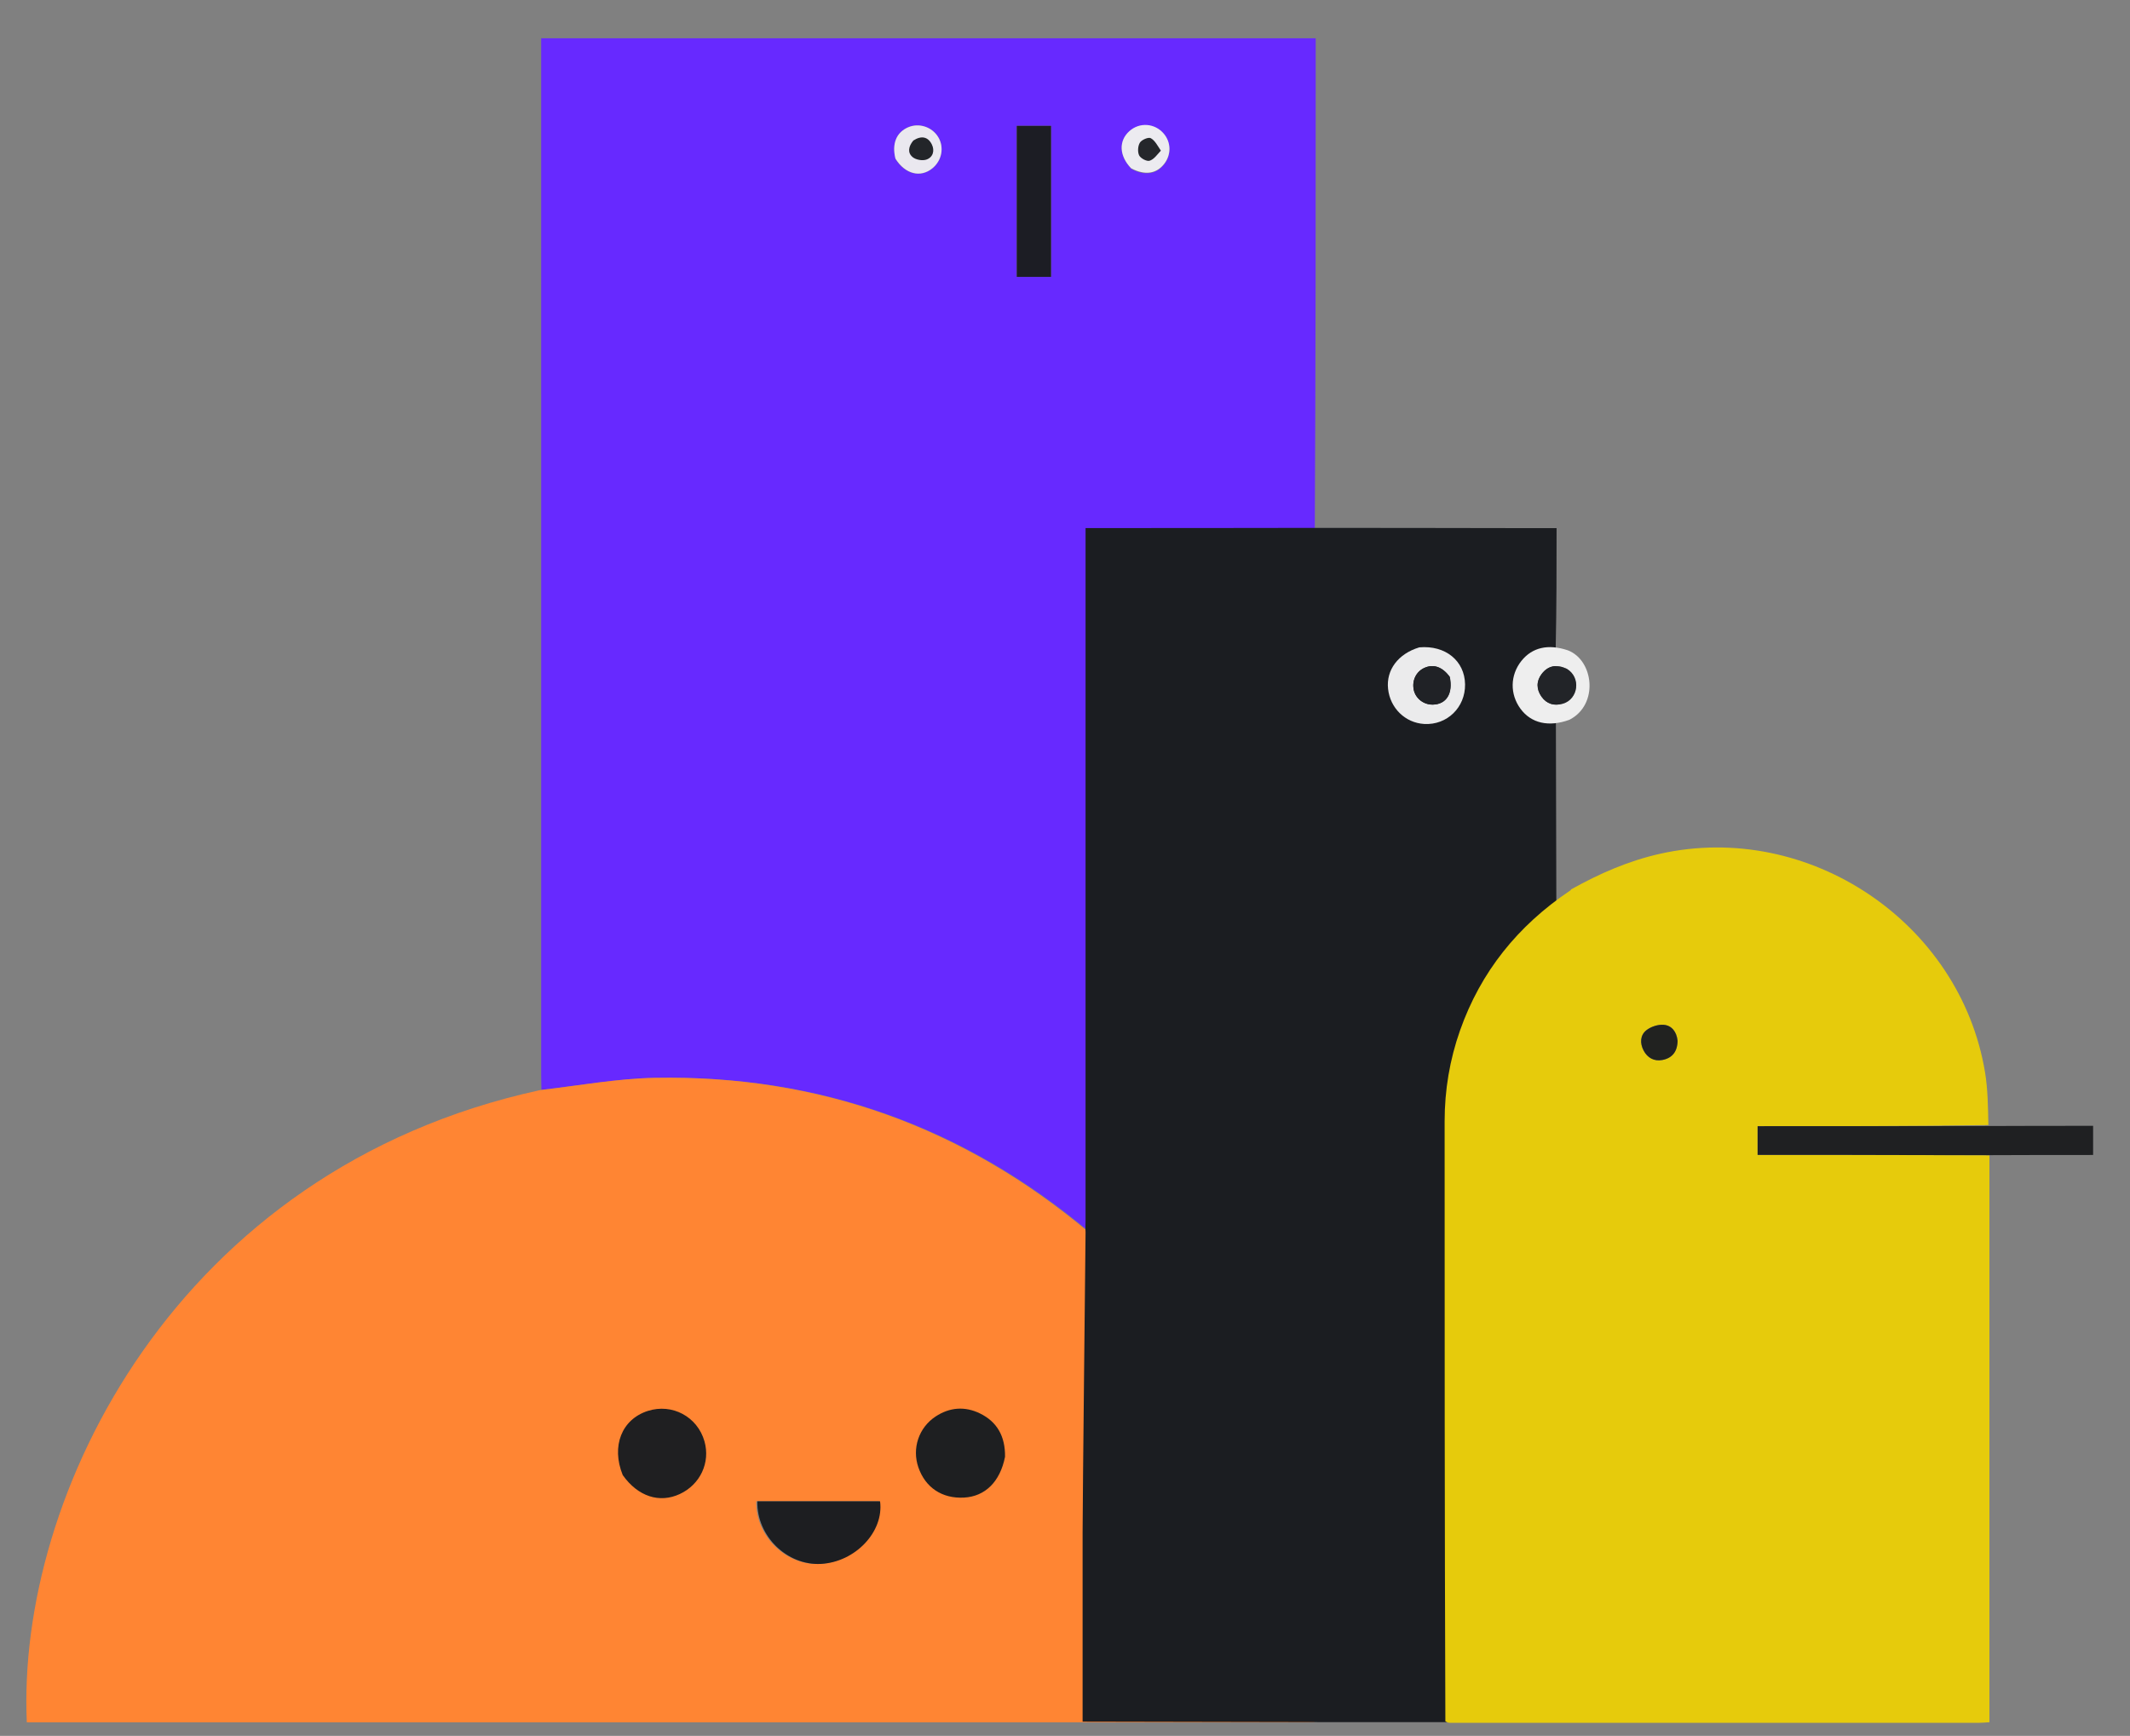 <svg id="loginfaces" xmlns="http://www.w3.org/2000/svg" xmlns:xlink="http://www.w3.org/1999/xlink" viewBox="0 0 1044 851" shape-rendering="geometricPrecision" text-rendering="geometricPrecision">

<rect x="0" y="0" width="1044" height="851" fill="#808080" stroke="none"/>

<style><![CDATA[
#loginfaces-u-black-right-eye_to {animation: loginfaces-u-black-right-eye_to__to 3000ms linear infinite normal forwards}@keyframes loginfaces-u-black-right-eye_to__to { 0% {transform: translate(760.258px,335.971px)} 33.333% {transform: translate(760.258px,335.971px)} 50% {transform: translate(760.258px,319.971px)} 73.333% {transform: translate(760.258px,335.971px)} 100% {transform: translate(760.258px,335.971px)}} #loginfaces-u-orange-right-eye_ts {animation: loginfaces-u-orange-right-eye_ts__ts 3000ms linear infinite normal forwards}@keyframes loginfaces-u-orange-right-eye_ts__ts { 0% {transform: translate(470.772px,712.406px) scale(1.387,1.387)} 33.333% {transform: translate(470.772px,712.406px) scale(1.387,1.387)} 66.667% {transform: translate(470.772px,712.406px) scale(1.003,1.003)} 100% {transform: translate(470.772px,712.406px) scale(1.387,1.387)}} #loginfaces-u-orange-left-eye_ts {animation: loginfaces-u-orange-left-eye_ts__ts 3000ms linear infinite normal forwards}@keyframes loginfaces-u-orange-left-eye_ts__ts { 0% {transform: translate(324.52px,712.547px) scale(1.387,1.387)} 33.333% {transform: translate(324.52px,712.547px) scale(1.387,1.387)} 66.667% {transform: translate(324.52px,712.547px) scale(1.003,1.003)} 100% {transform: translate(324.52px,712.547px) scale(1.387,1.387)}} #loginfaces-u-black-left-eye_to {animation: loginfaces-u-black-left-eye_to__to 3000ms linear infinite normal forwards}@keyframes loginfaces-u-black-left-eye_to__to { 0% {transform: translate(699.163px,336.105px)} 33.333% {transform: translate(699.163px,336.105px)} 50% {transform: translate(699.163px,320.105px)} 73.333% {transform: translate(699.163px,336.105px)} 100% {transform: translate(699.163px,336.105px)}} #loginfaces-u-black-right-eye2_to {animation: loginfaces-u-black-right-eye2_to__to 3000ms linear infinite normal forwards}@keyframes loginfaces-u-black-right-eye2_to__to { 0% {transform: translate(763.11px,336.021px)} 33.333% {transform: translate(763.11px,336.021px)} 50% {transform: translate(763.11px,320.021px)} 73.333% {transform: translate(763.11px,336.021px)} 100% {transform: translate(763.11px,336.021px)}} #loginfaces-u-black-right-eye2_ts {animation: loginfaces-u-black-right-eye2_ts__ts 3000ms linear infinite normal forwards}@keyframes loginfaces-u-black-right-eye2_ts__ts { 0% {transform: scale(1,1)} 10% {transform: scale(1,1)} 50% {transform: scale(1,2)} 56.667% {transform: scale(1,1)} 100% {transform: scale(1,1)}} #loginfaces-u-blue-left-eye-black_to {animation: loginfaces-u-blue-left-eye-black_to__to 3000ms linear infinite normal forwards}@keyframes loginfaces-u-blue-left-eye-black_to__to { 0% {transform: translate(451.517px,72.946px)} 53.333% {transform: translate(444.517px,72.946px)} 100% {transform: translate(454.517px,72.946px)}} #loginfaces-u-blue-right-eye-black_to {animation: loginfaces-u-blue-right-eye-black_to__to 3000ms linear infinite normal forwards}@keyframes loginfaces-u-blue-right-eye-black_to__to { 0% {transform: translate(563.407px,73.23px)} 53.333% {transform: translate(556.407px,73.23px)} 100% {transform: translate(566.407px,73.23px)}} #loginfaces-u-black-left-eye_black_to {animation: loginfaces-u-black-left-eye_black_to__to 3000ms linear infinite normal forwards}@keyframes loginfaces-u-black-left-eye_black_to__to { 0% {transform: translate(701.891px,335.996px)} 33.333% {transform: translate(701.891px,335.996px)} 50% {transform: translate(701.891px,319.996px)} 73.333% {transform: translate(701.891px,335.996px)} 100% {transform: translate(701.891px,335.996px)}} #loginfaces-u-black-left-eye_black_ts {animation: loginfaces-u-black-left-eye_black_ts__ts 3000ms linear infinite normal forwards}@keyframes loginfaces-u-black-left-eye_black_ts__ts { 0% {transform: scale(1,1)} 10% {transform: scale(1,1)} 50% {transform: scale(1,2)} 56.667% {transform: scale(1,1)} 100% {transform: scale(1,1)}}
]]></style>


<path id="loginfaces-u-blue" d="M265.374,534.27c-.036-2.165-.104-4.329-.105-6.494-.005-167.43-.005-334.86-.005-502.29c0-2.122 0-4.244 0-6.719c126.714,0,252.882,0,379.617,0c0,80.234,0,160.153-.45,240.603-36.353.531-72.255.531-108.587.531c0,2.781,0,4.91,0,7.04c0,110.555.001,221.109-.006,331.664-0,2.162-.089,4.324-.439,6.363-.569-.322-.848-.506-1.102-.72-61.531-51.722-132.521-77.333-212.856-75.835-18.719.349-37.379,3.823-56.067,5.858M515.164,121.496c0-19.896,0-39.792,0-59.812-6.049,0-11.309,0-16.816,0c0,24.826,0,49.366,0,74.052c5.673,0,11.058,0,16.816,0c0-4.638,0-8.941-0-14.24m-76.143-43.392c4.658,7.332,12.227,9.162,18.034,4.359c4.636-3.833,5.818-10.277,2.799-15.263-3.035-5.012-9.454-7.089-14.77-4.78-5.685,2.47-8.025,7.984-6.063,15.683m115.705,4.835c6.552,3.359,12.204,2.458,15.999-2.55c3.402-4.489,3.262-10.485-.343-14.691-4.417-5.154-11.869-5.668-16.868-1.164-5.249,4.729-5.011,12.042,1.212,18.406Z" fill="#6729ff"/>

<path id="loginfaces-u-orange" d="M265.039,534.469c19.022-2.235,37.683-5.708,56.402-6.057c80.334-1.498,151.324,24.113,212.856,75.835.254.214.533.398,1.291,1.007c5.127,4.719,9.919,8.872,14.376,13.357c62.003,62.394,93.433,137.667,94.864,225.548-1.993.071-3.986.203-5.98.203-206.087.009-412.175.009-618.262.009-2.313,0-4.625 0-6.918 0C8.598,733.489,86.371,573.426,265.039,534.469M415.498,735.997c-14.769,0-29.538,0-44.285,0-.381,17.14,14.653,31.618,31.231,30.7c16.767-.929,30.898-15.739,28.913-30.7-4.918,0-9.89,0-15.859,0m71.057-22.705c.059-6.788-2.806-11.958-8.915-14.933-5.308-2.586-10.691-2.188-15.657,1.085-5.981,3.943-8.398,11.299-6.092,17.98c2.475,7.172,8.413,11.107,16.127,10.688c7.44-.404,12.748-5.555,14.538-14.82M310.808,720.506c5.171,7.281,12.789,9.72,19.957,6.39c7.227-3.357,10.861-11.114,8.731-18.633-2.468-8.709-11.427-13.509-20.039-10.738-9.169,2.951-12.996,12.405-8.648,22.98Z" transform="translate(-.524 0)" fill="#ff8533"/>
<path id="loginfaces-u-black" d="M769.189,555.389c-.004,97.905.001,190.702,0,289.085-20.567.565-211.46.051-232.483,0c0-77.289,0-50.228,0-92.643c0-15.354,1.399-139.339,1.45-146.96-.139-2.451-.006-3.842-.006-6.006.007-110.64.006-221.279.006-331.919c0-2.131,0-4.262,0-7.045c35.972,0,71.519,0,107.512-.078c33.884-.017,67.322.047,100.76.104c7.379.013,14.757.002,22.594.002c0,19.613,0,38.87-.436,58.488" transform="matrix(1 0 0 1.001-6.079-1.283)" fill="#1b1d21"/>
<path id="loginfaces-u-yellow" d="M770.035,436.044c13.828-7.745,28.169-14.043,43.775-17.517c72.696-16.181,146.987,33.659,159.139,107.163c1.377,8.329,1.443,16.875,1.646,25.87-38.015.55-75.559.55-113.156.55c0,5.079,0,9.458,0,14.065c13.351,0,26.324-.024,39.296.005c24.788.057,49.575.144,74.363.219c0,92.554,0,185.109,0,277.922-2.041.118-3.506.277-4.972.277-86.444.011-172.889.01-259.333.005-.664-0-1.328-.074-2.359-.749-.366-98.465-.368-196.294-.364-294.124.001-15.28,2.474-30.152,7.555-44.566c10.156-28.81,28.361-51.329,53.752-68.424.443-.203.598-.413.656-.695m52.173,73.857c-.435-4.146-2.854-7.159-6.743-7.489-2.771-.235-6.243.89-8.456,2.619-3.159,2.469-3.27,6.444-1.403,9.993c1.871,3.557,5.104,5.374,9.098,4.644c4.822-.881,7.476-3.998,7.504-9.767Z" fill="#e6cb0c"/>
<path id="loginfaces-u-yellow-nouse" d="M975.554,566.31c-25.242.013-50.03-.074-74.817-.131-12.972-.03-25.945-.005-39.296-.005c0-4.606,0-8.986,0-14.065c37.597,0,75.141,0,113.151-.087c17.228-.087,34.185-.087,51.277-.087c0,4.892,0,9.275,0,14.286-16.547,0-33.3,0-50.314.088Z" transform="matrix(1 0 0 1 0.054 0)" fill="#1f2022"/><g id="loginfaces-u-black-right-eye_to" transform="translate(760.258,335.971)">
<path id="loginfaces-u-black-right-eye" d="M769.235,352.874c-10.146,3.704-18.769,1.682-23.971-5.392-5.284-7.185-5.106-16.522.446-23.483c5.261-6.596,13.117-8.442,22.791-5.17c12.681,4.861,15.232,26.642.735,34.045m-1.61-25.146c-4.646-2.123-8.78-1.471-11.944,2.64-2.733,3.551-2.654,7.514-.164,11.093c2.528,3.631,6.284,4.763,10.542,3.5c7.473-2.217,9.068-12.79,1.565-17.233Z" transform="translate(-760.258,-335.971)" fill="#eee"/></g>
<path id="loginfaces-u-blue-nouse" d="M515.164,121.994c0,4.801 0,9.103 0,13.742-5.758,0-11.142,0-16.816,0c0-24.686,0-49.226,0-74.052c5.507,0,10.766,0,16.816,0c0,20.02,0,39.916,0,60.31Z" fill="#1c1d24"/>
<path id="loginfaces-u-blue-left-eye" d="M438.882,77.734c-1.823-7.33.517-12.844,6.202-15.314c5.316-2.309,11.736-.232,14.77,4.78c3.019,4.985,1.837,11.429-2.799,15.263-5.808,4.802-13.376,2.973-18.174-4.728" fill="#eae8ef"/>
<path id="loginfaces-u-blue-right-eye" d="M554.413,82.72c-5.91-6.145-6.148-13.458-.899-18.188c4.999-4.504,12.45-3.989,16.868,1.164c3.605,4.206,3.745,10.202.343,14.691-3.795,5.008-9.447,5.909-16.312,2.332" transform="translate(0-.214)" fill="#ecebf0"/>
<path id="loginfaces-u-orange-mouth" d="M415.997,735.997c5.47,0,10.442,0,15.36,0c1.986,14.961-12.146,29.771-28.913,30.7-16.578.918-31.612-13.56-31.231-30.7c14.747,0,29.516,0,44.784,0Z" fill="#1d1e21"/><g id="loginfaces-u-orange-right-eye_ts" transform="translate(470.772,712.406) scale(1.387,1.387)">
<path id="loginfaces-u-orange-right-eye" d="M486.514,713.688c-1.749,8.868-7.057,14.019-14.497,14.424-7.714.419-13.651-3.516-16.127-10.688-2.306-6.681.111-14.038,6.092-17.98c4.966-3.273,10.349-3.67,15.657-1.085c6.109,2.976,8.975,8.145,8.874,15.329Z" transform="translate(-470.772,-712.406)" fill="#1e1f21"/></g><g id="loginfaces-u-orange-left-eye_ts" transform="translate(324.52,712.547) scale(1.387,1.387)">
<path id="loginfaces-u-orange-left-eye" d="M310.609,720.19c-4.149-10.259-.322-19.713,8.847-22.664c8.612-2.772,17.571,2.029,20.039,10.738c2.131,7.519-1.504,15.275-8.731,18.633-7.168,3.33-14.785.891-20.156-6.707Z" transform="translate(-324.52,-712.547)" fill="#1f1f21"/></g>
<path id="loginfaces-u-yellow-eye" d="M822.255,510.265c-.075,5.405-2.729,8.522-7.551,9.403-3.994.73-7.227-1.087-9.098-4.644-1.866-3.548-1.756-7.523,1.403-9.993c2.212-1.729,5.684-2.854,8.456-2.619c3.89.329,6.309,3.343,6.79,7.853Z" fill="#212220"/><g id="loginfaces-u-black-left-eye_to" transform="translate(699.163,336.105)">
<path id="loginfaces-u-black-left-eye" d="M695.648,317.366c12.846-1.142,22.261,6.635,22.439,18.105.175,11.327-8.827,20.083-19.999,19.452-9.287-.524-16.718-7.741-17.741-17.23-.992-9.207,4.867-17.167,15.302-20.327m14.796,14.214c-3.615-4.744-7.883-6.168-12.354-4.123-3.996,1.828-6.091,6.192-5.148,10.723.887,4.264,4.893,7.357,9.392,7.251c6.558-.154,9.967-5.406,8.111-13.851Z" transform="translate(-699.163,-336.105)" fill="#ebebec"/></g><g id="loginfaces-u-black-right-eye2_to" transform="translate(763.11,336.021)"><g id="loginfaces-u-black-right-eye2_ts" transform="scale(1,1)">
<path id="loginfaces-u-black-right-eye2" d="M767.968,327.879c7.161,4.291,5.565,14.865-1.907,17.082-4.258,1.263-8.015.132-10.542-3.5-2.491-3.579-2.569-7.542.164-11.093c3.164-4.111,7.298-4.763,12.286-2.489Z" transform="translate(-763.11,-336.021)" fill="#222428"/></g></g><g id="loginfaces-u-blue-left-eye-black_to" transform="translate(451.517,72.946)">
<path id="loginfaces-u-blue-left-eye-black" d="M447.668,68.884c3.965-2.55,7.179-1.847,9.054,1.899c1.506,3.008.634,6.344-2.674,7.459-1.926.649-5.061.117-6.642-1.147-2.699-2.157-2.178-5.283.262-8.211Z" transform="translate(-451.517,-72.946)" fill="#232529"/></g><g id="loginfaces-u-blue-right-eye-black_to" transform="translate(563.407,73.23)">
<path id="loginfaces-u-blue-right-eye-black" d="M568.99,73.847c-1.835,2-3.438,4.332-5.548,4.96-1.402.417-4.391-1.182-5.105-2.643-.829-1.697-.627-4.662.397-6.269.885-1.389,4.159-2.774,5.29-2.159c2.082,1.131,3.366,3.731,4.966,6.112Z" transform="translate(-563.407,-73.23)" fill="#25272b"/></g><g id="loginfaces-u-black-left-eye_black_to" transform="translate(701.891,335.996)"><g id="loginfaces-u-black-left-eye_black_ts" transform="scale(1,1)">
<path id="loginfaces-u-black-left-eye_black" d="M710.653,331.936c1.647,8.089-1.762,13.341-8.32,13.495-4.499.106-8.505-2.987-9.392-7.251-.942-4.531,1.153-8.895,5.148-10.723c4.471-2.045,8.74-.621,12.563,4.479Z" transform="translate(-701.891,-335.996)" fill="#202226"/></g></g>
</svg>
